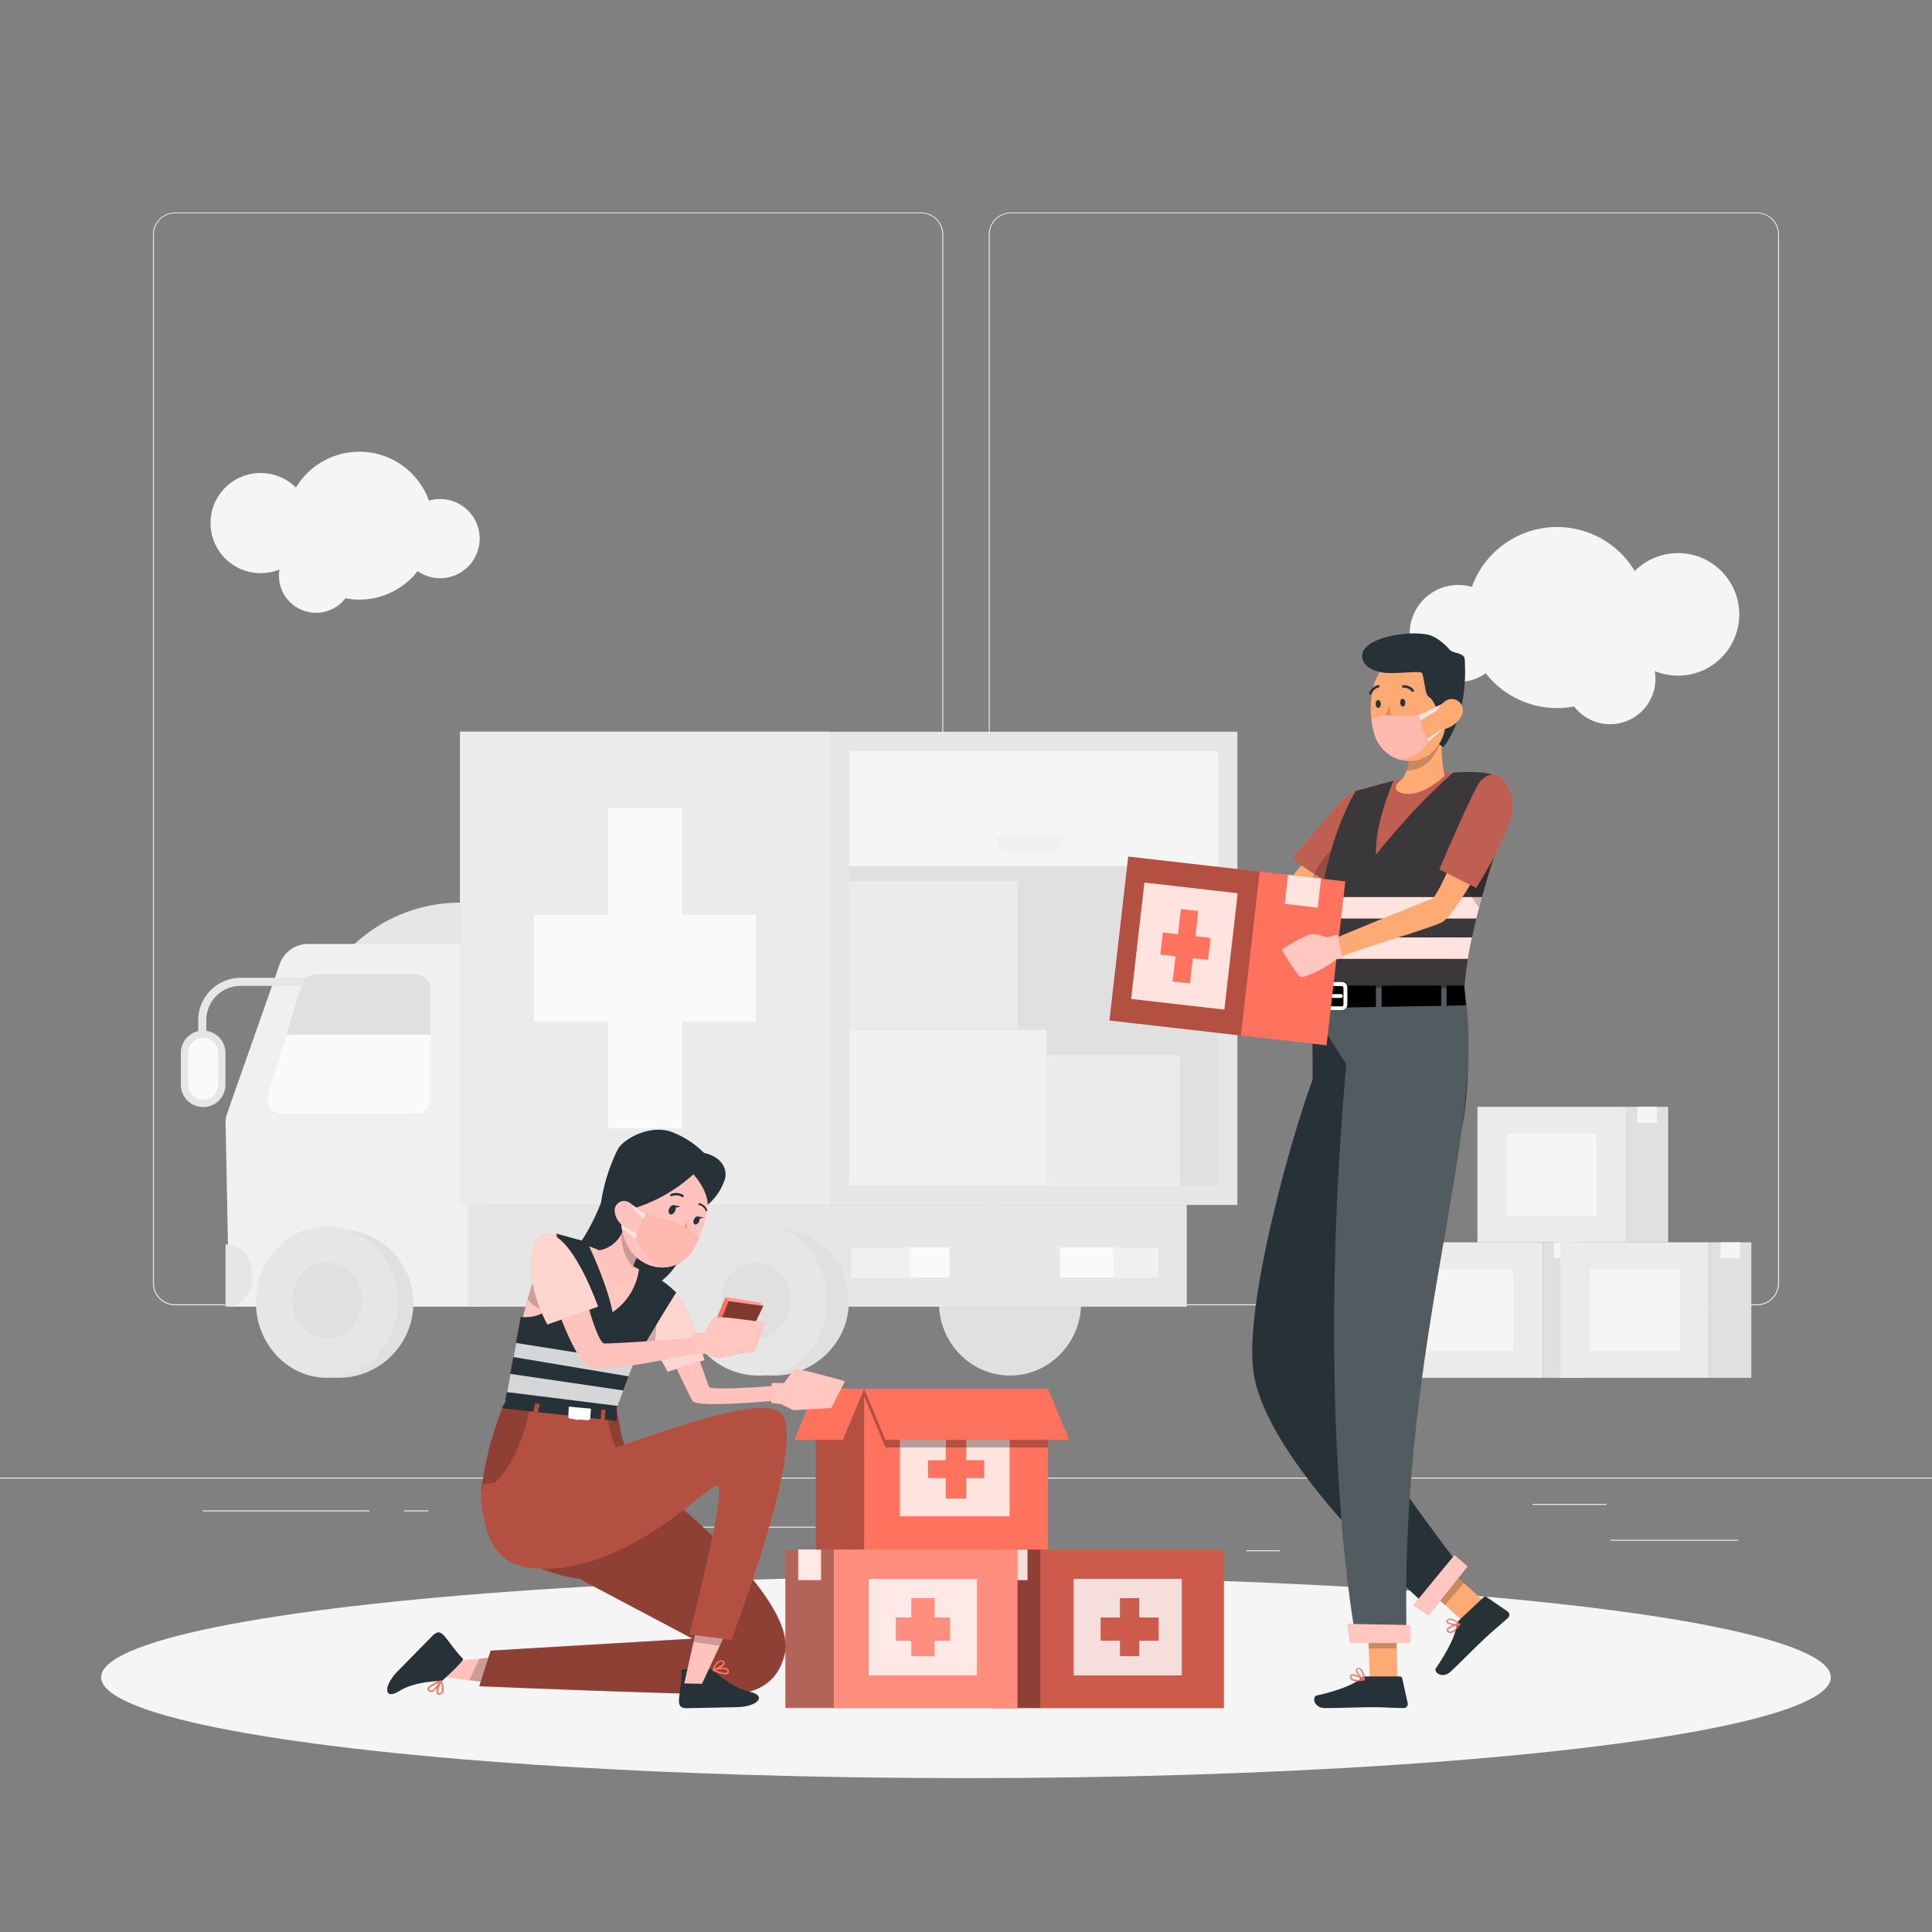 <svg xmlns="http://www.w3.org/2000/svg" viewBox="0 0 500 500"><rect x="0" y="0" width="500" height="500" fill="#808080" stroke="none"/><g id="freepik--background-complete--inject-13" style="mix-blend-mode:multiply"><rect x="416.78" y="398.49" width="33.12" height="0.25" style="fill:#ebebeb"></rect><rect x="322.53" y="401.21" width="8.69" height="0.25" style="fill:#ebebeb"></rect><rect x="396.59" y="389.21" width="19.19" height="0.25" style="fill:#ebebeb"></rect><rect x="52.46" y="390.89" width="43.19" height="0.25" style="fill:#ebebeb"></rect><rect x="104.56" y="390.89" width="6.33" height="0.25" style="fill:#ebebeb"></rect><rect x="131.47" y="395.11" width="93.68" height="0.25" style="fill:#ebebeb"></rect><path d="M238.4,337.8H45.3a5.71,5.71,0,0,1-5.71-5.71V60.66A5.71,5.71,0,0,1,45.3,55H238.4a5.71,5.71,0,0,1,5.71,5.71V332.09A5.71,5.71,0,0,1,238.4,337.8ZM45.3,55.2a5.47,5.47,0,0,0-5.46,5.46V332.09a5.47,5.47,0,0,0,5.46,5.46H238.4a5.47,5.47,0,0,0,5.46-5.46V60.66a5.47,5.47,0,0,0-5.46-5.46Z" style="fill:#ebebeb"></path><path d="M454.7,337.8H261.6a5.71,5.71,0,0,1-5.71-5.71V60.66A5.71,5.71,0,0,1,261.6,55H454.7a5.71,5.71,0,0,1,5.71,5.71V332.09A5.71,5.71,0,0,1,454.7,337.8ZM261.6,55.2a5.47,5.47,0,0,0-5.46,5.46V332.09a5.47,5.47,0,0,0,5.46,5.46H454.7a5.47,5.47,0,0,0,5.46-5.46V60.66a5.47,5.47,0,0,0-5.46-5.46Z" style="fill:#ebebeb"></path><rect y="382.4" width="500" height="0.25" style="fill:#ebebeb"></rect><path d="M78.88,277h40.19v-43.4h0a40.19,40.19,0,0,0-40.19,40.19Z" style="fill:#e6e6e6"></path><path d="M125.58,338.18H59.31l-.93-47.57a6.7,6.7,0,0,1,.39-2.43l13.67-38.84a7.83,7.83,0,0,1,7.47-5.05h45.67Z" style="fill:#f0f0f0"></path><path d="M58.37,338.18h0a6.78,6.78,0,0,0,6.78-6.78v-2.57a6.77,6.77,0,0,0-6.78-6.78h0Z" style="fill:#e6e6e6"></path><path d="M53.4,271.37H51.3V264a11,11,0,0,1,11-10.95H80.1v2.1H62.25A8.86,8.86,0,0,0,53.4,264Z" style="fill:#e6e6e6"></path><path d="M52.58,286.51h0a5.77,5.77,0,0,0,5.77-5.77v-8.25a5.77,5.77,0,0,0-5.77-5.77h0a5.77,5.77,0,0,0-5.77,5.77v8.25A5.77,5.77,0,0,0,52.58,286.51Z" style="fill:#e6e6e6"></path><path d="M48.69,280.74v-8.25a3.89,3.89,0,0,1,3.89-3.89h0a3.89,3.89,0,0,1,3.89,3.89v8.25a3.89,3.89,0,0,1-3.89,3.89h0A3.89,3.89,0,0,1,48.69,280.74Z" style="fill:#fafafa"></path><path d="M73,288.31h34.52a3.88,3.88,0,0,0,3.88-3.87V256.05a3.88,3.88,0,0,0-3.88-3.88H81.74a3.87,3.87,0,0,0-3.7,2.74l-8.7,28.39A3.87,3.87,0,0,0,73,288.31Z" style="fill:#e0e0e0"></path><path d="M74.1,267.77,69.34,283.3a3.87,3.87,0,0,0,3.7,5h34.52a3.88,3.88,0,0,0,3.88-3.87V267.77Z" style="fill:#fafafa"></path><path d="M68.58,337.34a19.22,19.22,0,0,0,19.24,19.24A19.42,19.42,0,0,0,107,337.37a19.21,19.21,0,0,0-19.23-19.23A19.42,19.42,0,0,0,68.58,337.34Z" style="fill:#e0e0e0"></path><ellipse cx="261.4" cy="337.06" rx="18.41" ry="18.93" style="fill:#e0e0e0"></ellipse><rect x="119.07" y="189.36" width="201.15" height="122.46" transform="translate(439.3 501.19) rotate(180)" style="fill:#e6e6e6"></rect><path d="M314.8,306.83a.42.42,0,0,0,.42-.42V194.78a.42.42,0,0,0-.42-.42H219.75V306.83Z" style="fill:#e0e0e0"></path><path d="M314.8,224.18c.24,0,.42-.05.42-.11V194.44c0-.07-.18-.12-.42-.12H219.75v29.86Z" style="fill:#f5f5f5"></path><polygon points="119.07 189.36 214.75 189.36 214.75 311.83 119.07 311.83 119.07 311.83 119.07 189.36" style="fill:#ebebeb"></polygon><rect x="264.85" y="273.09" width="40.49" height="33.74" transform="translate(570.19 579.91) rotate(180)" style="fill:#ebebeb"></rect><rect x="219.75" y="266.49" width="51.09" height="40.34" transform="translate(490.6 573.32) rotate(180)" style="fill:#f0f0f0"></rect><rect x="219.75" y="228.09" width="43.59" height="38.39" transform="translate(483.1 494.58) rotate(180)" style="fill:#ebebeb"></rect><rect x="121.17" y="311.83" width="185.97" height="26.35" transform="translate(428.31 650) rotate(180)" style="fill:#e6e6e6"></rect><rect x="217.45" y="315.38" width="87.88" height="19.64" transform="translate(522.79 650.4) rotate(180)" style="fill:#e6e6e6"></rect><rect x="220.35" y="322.83" width="25.39" height="7.8" transform="translate(466.1 653.45) rotate(180)" style="fill:#fafafa"></rect><rect x="220.35" y="322.83" width="15.32" height="7.8" transform="translate(456.02 653.45) rotate(180)" style="fill:#f0f0f0"></rect><rect x="274.28" y="322.83" width="25.39" height="7.8" transform="translate(573.95 653.45) rotate(180)" style="fill:#fafafa"></rect><rect x="288.17" y="322.83" width="11.5" height="7.8" transform="translate(587.84 653.45) rotate(180)" style="fill:#f0f0f0"></rect><path d="M182.83,337.06c0,10.45,2.58,18.93,17.66,18.93,10.16,0,19.16-8.48,19.16-18.93a18.42,18.42,0,1,0-36.82,0Z" style="fill:#e0e0e0"></path><path d="M177.15,336.54A19.18,19.18,0,0,0,196.09,356c10.17,0,17.88-8.38,17.88-19.45s-8.25-20-18.41-20S177.15,325.47,177.15,336.54Z" style="fill:#e6e6e6"></path><path d="M66.23,337c0,10.81,8.24,19.58,18.4,19.58S103,347.81,103,337s-8.24-19.59-18.41-19.59S66.23,326.18,66.23,337Z" style="fill:#e6e6e6"></path><path d="M75.58,336.54c0,5.44,4,9.86,9,9.86s9.05-4.42,9.05-9.86-4.05-9.85-9.05-9.85S75.58,331.1,75.58,336.54Z" style="fill:#e0e0e0"></path><path d="M186.51,336.54c0,5.44,4.05,9.86,9.05,9.86s9.05-4.42,9.05-9.86-4.05-9.85-9.05-9.85S186.51,331.1,186.51,336.54Z" style="fill:#e0e0e0"></path><path d="M274.92,216.43h-17.1a4.4,4.4,0,0,0,4.4,4.4h8.3a4.4,4.4,0,0,0,4.4-4.4Z" style="fill:#f0f0f0"></path><polygon points="157.34 236.78 157.34 209.16 176.49 209.16 176.49 236.78 195.64 236.78 195.64 264.41 176.49 264.41 176.49 292.03 157.34 292.03 157.34 264.41 138.19 264.41 138.19 236.78 157.34 236.78" style="fill:#fafafa"></polygon><g id="freepik--boxes-right--inject-13"><rect x="360.83" y="321.51" width="38.43" height="35.07" transform="translate(760.09 678.09) rotate(180)" style="fill:#ebebeb"></rect><rect x="368.42" y="328.44" width="23.25" height="21.22" transform="translate(760.09 678.09) rotate(180)" style="fill:#f5f5f5"></rect><rect x="399.26" y="321.51" width="10.93" height="35.07" transform="translate(809.45 678.09) rotate(180)" style="fill:#e0e0e0"></rect><rect x="402.19" y="321.51" width="5.07" height="4.13" transform="translate(809.45 647.15) rotate(180)" style="fill:#f5f5f5"></rect><rect x="403.89" y="321.51" width="38.43" height="35.07" transform="translate(846.21 678.09) rotate(180)" style="fill:#ebebeb"></rect><rect x="411.48" y="328.44" width="23.25" height="21.22" transform="translate(846.21 678.09) rotate(180)" style="fill:#f5f5f5"></rect><rect x="442.32" y="321.51" width="10.93" height="35.07" transform="translate(895.57 678.09) rotate(180)" style="fill:#e0e0e0"></rect><rect x="445.25" y="321.51" width="5.07" height="4.13" transform="translate(895.57 647.15) rotate(180)" style="fill:#f5f5f5"></rect><rect x="382.36" y="286.44" width="38.43" height="35.07" transform="translate(803.15 607.95) rotate(180)" style="fill:#ebebeb"></rect><rect x="389.95" y="293.36" width="23.25" height="21.22" transform="translate(803.15 607.95) rotate(180)" style="fill:#f5f5f5"></rect><rect x="420.79" y="286.44" width="10.93" height="35.07" transform="translate(852.51 607.95) rotate(180)" style="fill:#e0e0e0"></rect><rect x="423.72" y="286.44" width="5.07" height="4.13" transform="translate(852.51 577.01) rotate(180)" style="fill:#f5f5f5"></rect></g><circle cx="92.99" cy="136.04" r="19.14" style="fill:#f5f5f5"></circle><circle cx="113.9" cy="139.39" r="10.25" transform="translate(-58.47 191.28) rotate(-67.5)" style="fill:#f5f5f5"></circle><circle cx="81.79" cy="148.99" r="9.6" transform="translate(-87.16 167.54) rotate(-67.5)" style="fill:#f5f5f5"></circle><circle cx="67.44" cy="135.36" r="12.96" transform="translate(-75.96 87.34) rotate(-45)" style="fill:#f5f5f5"></circle><circle cx="402.98" cy="159.83" r="23.43" transform="translate(154.84 515.31) rotate(-76.72)" style="fill:#f5f5f5"></circle><circle cx="377.38" cy="163.94" r="12.55" style="fill:#f5f5f5"></circle><circle cx="416.7" cy="175.69" r="11.75" transform="translate(149.97 540.88) rotate(-76.72)" style="fill:#f5f5f5"></circle><circle cx="434.26" cy="159" r="15.86" style="fill:#f5f5f5"></circle></g><g id="freepik--Shadow--inject-13" style="mix-blend-mode:multiply"><ellipse cx="250" cy="434.08" rx="223.82" ry="26.1" style="fill:#f5f5f5"></ellipse></g><g id="freepik--Boxes--inject-13"><rect x="256.69" y="401.02" width="60.06" height="41.05" style="fill:#FF725E"></rect><rect x="256.69" y="401.02" width="60.06" height="41.05" style="opacity:0.2;isolation:isolate"></rect><rect x="259.99" y="401.02" width="5.94" height="7.92" style="fill:#fff;opacity:0.8"></rect><polygon points="265.93 401.02 265.93 408.94 259.99 408.94 259.99 401.02 256.69 401.02 256.69 441.96 269.23 441.96 269.23 401.02 265.93 401.02" style="opacity:0.3"></polygon><path d="M277.84,408.6v25h28v-25Zm22,16h-5v4h-5v-4h-5v-6h5v-5h5v5h5Z" style="fill:#fff;opacity:0.8"></path><rect x="203.26" y="401.02" width="60.06" height="41.05" style="fill:#FF725E"></rect><rect x="203.26" y="401.02" width="60.06" height="41.05" style="fill:#fff;opacity:0.2"></rect><rect x="206.56" y="401.02" width="5.94" height="7.92" style="fill:#fff;opacity:0.8"></rect><polygon points="212.5 401.02 212.5 408.94 206.56 408.94 206.56 401.02 203.26 401.02 203.26 441.96 215.8 441.96 215.8 401.02 212.5 401.02" style="opacity:0.3"></polygon><path d="M224.84,408.6v25h28v-25Zm21,16h-4v4h-6v-4h-4v-6h4v-5h6v5h4Z" style="fill:#fff;opacity:0.8"></path><rect x="211.1" y="359.42" width="60.09" height="41.6" style="fill:#FF725E"></rect><rect x="214.4" y="359.42" width="5.94" height="7.92" style="fill:#fff;opacity:0.8"></rect><path d="M232.89,368v24.43h28.4V368Zm21.79,14.53h-4.62v5.28h-5.28v-5.28h-4.63v-4.62h4.63v-5.29h5.28v5.29h4.62Z" style="fill:#fff;opacity:0.8"></path><polygon points="271.19 359.42 223.64 359.42 223.64 361.4 229.15 374.6 271.19 374.6 271.19 359.42" style="opacity:0.3"></polygon><polygon points="223.64 359.42 220.34 359.42 220.34 367.34 214.4 367.34 214.4 359.42 211.1 359.42 211.1 401.02 223.64 401.02 223.64 359.42" style="opacity:0.3"></polygon><polygon points="211.1 359.42 223.64 359.42 218.14 372.62 205.58 372.62 211.1 359.42" style="fill:#FF725E"></polygon><polygon points="271.19 359.42 223.64 359.42 229.15 372.62 276.71 372.62 271.19 359.42" style="fill:#FF725E"></polygon></g><g id="freepik--character-2--inject-13"><path d="M352,218.89s-2.48,2.54-5.77,5.73l-.53.51c-.87.84-1.79,1.72-2.73,2.6-1.3,1.23-2.63,2.45-3.92,3.6-3.37,3-6.43,5.39-7.8,5.67-3.82.79-26,.77-28.07,1.58s-.39-5.1-.39-5.1,25.09-2.92,27.37-2.95c.92,0,3.69-3,6.67-6.57,4.42-5.31,9.32-11.89,9.32-11.89l3.21,3.74Z" style="fill:#ffaa75"></path><path d="M352,204.23a13.64,13.64,0,0,0-4.61,2.82c-1.78,1.84-13,15.06-13,15.06s6.55,5.28,10.34,6.29C344.7,228.4,352.17,210.17,352,204.23Z" style="fill:#FF725E"></path><path d="M352,204.22c.09,2.47-1.14,7.06-2.63,11.59-1.05,3.24-2.23,6.45-3.13,8.81s-1.49,3.78-1.49,3.78l-.09,0a10.17,10.17,0,0,1-1.68-.64,28.66,28.66,0,0,1-2.83-1.55c-1.19-.74-2.35-1.54-3.31-2.22-1.44-1.05-2.43-1.85-2.43-1.85s11.2-13.22,13-15.06A13.76,13.76,0,0,1,352,204.22Z" style="fill:#263238;opacity:0.3"></path><path d="M347.84,217.11s-.91,3.85-2.18,8c-.33,1.08-.68,2.18-1.05,3.24a10.17,10.17,0,0,1-1.68-.64c-1.3,1.23-2.63,2.45-3.92,3.6a11.26,11.26,0,0,1,1.09-5.15A24.37,24.37,0,0,1,347.84,217.11Z" style="opacity:0.2;isolation:isolate"></path><polygon points="384.66 414.93 379.76 420.59 367.77 409.83 372.66 404.16 384.66 414.93" style="fill:#ffaa75"></polygon><polygon points="372.66 404.16 367.77 409.83 373.96 415.38 378.86 409.71 372.66 404.16" style="opacity:0.2;isolation:isolate"></polygon><path d="M339.71,279.36l-.12-23.61,39.27,4s2.88,17.34-1,34.52l-10.22-1.65c-6.26,17.4-21.4,61.39-17.89,70.57,4.41,11.5,27.62,41.59,27.62,41.59l-9.56,9.55s-41-36.35-43.52-60.05C322.34,336.48,334.06,294.66,339.71,279.36Z" style="fill:#263238"></path><path d="M377.55,419.38l6.4-6a.63.63,0,0,1,.79-.05l5.42,3.71a1.07,1.07,0,0,1,.27,1.49,1.29,1.29,0,0,1-.16.17c-2.1,1.91-3.73,3.19-6.33,5.62-1.6,1.5-6.27,6.19-8.48,8.26s-4.55.16-3.83-.89c3.23-4.68,5.14-8.77,5.35-11.15A1.75,1.75,0,0,1,377.55,419.38Z" style="fill:#263238"></path><path d="M376.67,421.94a2.18,2.18,0,0,1-1.26.68,1,1,0,0,1-.89-.43.53.53,0,0,1-.11-.55c.3-.84,3-1.39,3.28-1.45a.16.16,0,0,1,.18.07.17.17,0,0,1,0,.19A8.17,8.17,0,0,1,376.67,421.94Zm-1.8-.36a.38.38,0,0,0-.13.18s0,.12.06.23a.69.69,0,0,0,.58.29,3.55,3.55,0,0,0,2-1.66A6.89,6.89,0,0,0,374.87,421.58Z" style="fill:#FF725E"></path><path d="M377.84,420.49l-.06.06c-.81.21-2.95,0-3.36-.62a.54.54,0,0,1,.09-.7.92.92,0,0,1,.68-.34c1.07-.07,2.62,1.32,2.69,1.39a.18.18,0,0,1,.05.17A.13.13,0,0,1,377.84,420.49Zm-3-1.15-.07.06c-.16.15-.08.26-.06.3.26.4,1.75.65,2.67.55a4,4,0,0,0-2.16-1.06A.56.56,0,0,0,374.79,419.34Z" style="fill:#FF725E"></path><polygon points="369.73 418.08 379.81 405.38 376.42 402.47 365.73 415.47 369.73 418.08" style="fill:#FF725E"></polygon><polygon points="369.73 418.08 379.81 405.38 376.42 402.47 365.73 415.47 369.73 418.08" style="fill:#fff;opacity:0.6;isolation:isolate"></polygon><polygon points="361.72 434.69 354.51 434.69 353.91 417.98 361.13 417.98 361.72 434.69" style="fill:#ffaa75"></polygon><path d="M353.51,433.86h8.76a.64.64,0,0,1,.62.49l1.42,6.43a1.07,1.07,0,0,1-.82,1.26,1,1,0,0,1-.24,0c-2.83,0-4.9-.22-8.46-.22-2.19,0-8.81.23-11.84.23s-3.42-3-2.18-3.26c5.56-1.22,9.75-2.9,11.53-4.49A1.7,1.7,0,0,1,353.51,433.86Z" style="fill:#263238"></path><path d="M351.12,435.12a2.16,2.16,0,0,1-1.38-.36,1,1,0,0,1-.36-.92.52.52,0,0,1,.29-.48c.8-.41,3.13,1,3.39,1.19a.15.15,0,0,1,.08.16.18.18,0,0,1-.13.15A8,8,0,0,1,351.12,435.12Zm-1.07-1.49a.41.41,0,0,0-.22,0c-.05,0-.1.07-.11.21a.67.67,0,0,0,.23.61,3.51,3.51,0,0,0,2.57.13A7.16,7.16,0,0,0,350.05,433.63Z" style="fill:#FF725E"></path><path d="M353,434.87h-.09c-.74-.41-2.18-2-2-2.76a.54.54,0,0,1,.55-.44.87.87,0,0,1,.72.22c.84.67,1,2.75,1,2.85a.21.21,0,0,1-.08.16A.14.14,0,0,1,353,434.87Zm-1.45-2.93h-.09c-.22,0-.23.13-.24.17-.1.47.82,1.68,1.57,2.23a4,4,0,0,0-.86-2.25A.54.54,0,0,0,351.52,431.94Z" style="fill:#FF725E"></path><polygon points="361.13 417.99 353.91 417.99 354.22 426.61 361.45 426.61 361.13 417.99" style="opacity:0.2;isolation:isolate"></polygon><path d="M378.74,254.66c7,36.79-16.68,90-14.71,168.9H350.84s-10.73-54.93-2.42-148.24c0,0-11.53-16-8.53-20.66C345.2,246.44,378.74,254.66,378.74,254.66Z" style="fill:#263238"></path><path d="M378.74,254.66c7,36.79-16.68,90-14.71,168.9H350.84s-10.73-54.93-2.42-148.24c0,0-11.53-16-8.53-20.66C345.2,246.44,378.74,254.66,378.74,254.66Z" style="fill:#fff;opacity:0.2"></path><polygon points="349.32 425.22 364.89 425.22 364.89 420.57 348.74 420.27 349.32 425.22" style="fill:#FF725E"></polygon><polygon points="349.32 425.22 364.89 425.22 364.89 420.57 348.74 420.27 349.32 425.22" style="fill:#fff;opacity:0.6;isolation:isolate"></polygon><path d="M360.7,202s4.15-1.21,15.38-2.09l-18,23.76-5.68-2.57,3.26-14.07Z" style="fill:#FF725E"></path><path d="M360.7,202s4.15-1.21,15.38-2.09l-18,23.76-5.68-2.57,3.26-14.07Z" style="fill:#263238;opacity:0.3"></path><path d="M389.44,213.53s-3.08,8.41-5.91,18.65c-.26.92-.51,1.86-.76,2.8s-.47,1.8-.69,2.71-.41,1.64-.6,2.46-.38,1.64-.55,2.46c-.14.66-.28,1.33-.41,2-.24,1.18-.46,2.36-.64,3.52-.08.43-.15.85-.21,1.28-.34,2.2-.59,4.34-.71,6.35H339.59s0-2.44.23-6.35c0-.35,0-.72.07-1.09,0-.06,0-.12,0-.19,0-.57.07-1.17.12-1.8s.1-1.13.15-1.72.12-1.3.18-2,.17-1.61.27-2.46h0c0-.21,0-.43.07-.65.07-.59.15-1.2.23-1.81.11-.88.24-1.78.37-2.71s.29-1.86.45-2.8c1.59-9.29,4.36-19.24,9.08-27.47L360.7,202s-5,11.18-4.55,19.11c0,0,9.6-12.26,19.86-21.13h0l.05-.05s9.38-.75,11,1.07S389.44,213.53,389.44,213.53Z" style="fill:#FF725E"></path><path d="M389.44,213.53s-3.08,8.41-5.91,18.65c-.25.88-.49,1.78-.73,2.68l0,.12c-.24.9-.47,1.8-.69,2.71s-.41,1.64-.6,2.46-.38,1.64-.55,2.46c-.14.66-.28,1.33-.41,2-.24,1.18-.46,2.36-.64,3.52-.08.43-.15.85-.21,1.28-.34,2.2-.59,4.34-.71,6.35H339.59s0-2.44.23-6.35c0-.35,0-.72.07-1.09,0-.06,0-.12,0-.19,0-.57.07-1.17.12-1.8s.1-1.13.15-1.72.12-1.3.18-2,.17-1.61.27-2.46h0c0-.21,0-.43.07-.65.07-.59.15-1.2.23-1.81.11-.88.24-1.78.37-2.71s.29-1.86.45-2.8c1.59-9.29,4.36-19.24,9.08-27.47L360.7,202s-5,11.18-4.55,19.11c0,0,9.6-12.26,19.86-21.13h0l.05-.05s9.38-.75,11,1.07c1.3,1.4,2,8.3,2.22,11.22C389.41,213,389.44,213.53,389.44,213.53Z" style="fill:#263238;opacity:0.9"></path><path d="M383.53,232.18c-.26.92-.51,1.86-.76,2.8s-.47,1.8-.69,2.71H340.93c.11-.88.24-1.78.37-2.71s.29-1.86.45-2.8Z" style="fill:#FF725E"></path><path d="M383.53,232.18c-.26.92-.51,1.86-.76,2.8s-.47,1.8-.69,2.71H340.93c.11-.88.24-1.78.37-2.71s.29-1.86.45-2.8Z" style="fill:#fff;opacity:0.8"></path><path d="M380.93,242.61c-.14.66-.28,1.33-.41,2-.24,1.18-.46,2.36-.64,3.52h-40c0-.57.07-1.17.12-1.8s.1-1.13.15-1.72.12-1.3.18-2Z" style="fill:#FF725E"></path><path d="M380.93,242.61c-.14.66-.28,1.33-.41,2-.24,1.18-.46,2.36-.64,3.52h-40c0-.57.07-1.17.12-1.8s.1-1.13.15-1.72.12-1.3.18-2Z" style="fill:#fff;opacity:0.8"></path><polygon points="374.38 260.27 379.39 260.19 378.96 255.07 374.38 255.07 374.38 260.27"></polygon><polygon points="373 255.07 357.57 255.07 357.57 260.57 373 260.3 373 255.07"></polygon><polygon points="356.09 255.07 339.6 255.07 339.6 260.89 356.09 260.6 356.09 255.07"></polygon><path d="M347.25,261.39h-4.36a1.45,1.45,0,0,1-1.44-1.44v-4.36a1.44,1.44,0,0,1,1.44-1.43h4.36a1.44,1.44,0,0,1,1.44,1.43V260A1.45,1.45,0,0,1,347.25,261.39Zm-4.36-6.23a.44.44,0,0,0-.44.43V260a.44.44,0,0,0,.44.44h4.36a.44.44,0,0,0,.44-.44v-4.36a.44.44,0,0,0-.44-.43Z" style="fill:#fff"></path><path d="M347,258.27h-1.92a.5.5,0,0,1-.5-.5.5.5,0,0,1,.5-.5H347a.51.51,0,0,1,.5.5A.5.5,0,0,1,347,258.27Z" style="fill:#fff"></path><path d="M373.15,189.51a45.3,45.3,0,0,0,.68,11.28s-5.7,5.6-10.62,4.54c-4.32-.93-.26-3.78-.26-3.78a9.84,9.84,0,0,0,1.6-5.71C364.45,192.42,373.15,189.51,373.15,189.51Z" style="fill:#ffaa75"></path><path d="M364.55,195.84a9.64,9.64,0,0,1-.57,3.6,8.09,8.09,0,0,0,6.84-3.57,13.26,13.26,0,0,0,2.23-4.68c0-1,.1-1.68.1-1.68S364.45,192.42,364.55,195.84Z" style="opacity:0.2;isolation:isolate"></path><path d="M379,170.27s1.65,13.55-5.42,23.1a11.59,11.59,0,0,1-5.66-10.1C367.9,176.13,379,170.27,379,170.27Z" style="fill:#263238"></path><path d="M374.38,179.19c0,6.93.31,11-3,14.72-4.93,5.63-13.64,2.94-15.67-3.84-1.84-6.15-1.48-16.41,5.12-19.55a9.44,9.44,0,0,1,12.6,4.42A9.32,9.32,0,0,1,374.38,179.19Z" style="fill:#ffaa75"></path><polygon points="373.61 188.57 369.34 192.2 368.38 191.97 369.17 191.32 373.19 188.57 373.61 187.71 373.61 188.57" style="fill:#FF725E"></polygon><polygon points="373.61 188.57 369.34 192.2 368.38 191.97 369.17 191.32 373.19 188.57 373.61 187.71 373.61 188.57" style="fill:#fff;opacity:0.8"></polygon><path d="M363.7,181.8c0,.57-.24,1-.61,1.06s-.69-.42-.72-1,.24-1,.61-1S363.67,181.25,363.7,181.8Z" style="fill:#2e353a"></path><path d="M357.35,182.17c0,.56-.24,1-.61,1.05s-.69-.42-.72-1,.24-1,.61-1.06S357.32,181.6,357.35,182.17Z" style="fill:#2e353a"></path><path d="M359.72,182.25a20.3,20.3,0,0,1-2.42,4.95,3.28,3.28,0,0,0,2.72.36Z" style="fill:#ed893e"></path><path d="M365.73,179a.29.29,0,0,0,.16,0,.35.35,0,0,0,0-.47,3.34,3.34,0,0,0-2.77-1.21.33.33,0,0,0-.28.37.32.32,0,0,0,.37.29h0a2.63,2.63,0,0,1,2.17,1A.32.32,0,0,0,365.73,179Z" style="fill:#2e353a"></path><path d="M354.73,179.75a.36.36,0,0,0,.25-.2,2.64,2.64,0,0,1,1.75-1.6.33.33,0,1,0-.12-.64,3.3,3.3,0,0,0-2.27,2,.32.32,0,0,0,.17.42h0A.31.31,0,0,0,354.73,179.75Z" style="fill:#2e353a"></path><path d="M362.87,190.3a4.93,4.93,0,0,1-.73.27.16.16,0,0,1-.2-.09h0a.16.16,0,0,1,.11-.19,4.2,4.2,0,0,0,2.81-2.54.16.16,0,0,1,.19-.11.15.15,0,0,1,.11.19A4.36,4.36,0,0,1,362.87,190.3Z" style="fill:#263238"></path><path d="M352.51,169.8c0,2.37,2.56,3.88,5.59,4.29s9.11-.53,9.8,0,.8,5.77,1.85,6.23,2.27,3.46,2.65,4.47,3.56-.87,4.59-3.6,2.37-9.56,2-10.92-3-1.2-3.69-2-3-3.31-5.66-4C364.39,163.08,352.51,165,352.51,169.8Z" style="fill:#263238"></path><polyline points="367.19 185.06 373.1 182.25 372.01 183.81 367.19 186.73" style="fill:#FF725E"></polyline><polyline points="367.19 185.06 373.1 182.25 372.01 183.81 367.19 186.73" style="fill:#fff;opacity:0.8"></polyline><path d="M358.55,185.06a11.54,11.54,0,0,0-3.61,1.09,24.25,24.25,0,0,0,.79,3.92,9.68,9.68,0,0,0,6.57,6.52c4.41,0,7.33-4.39,7.33-4.39a40.79,40.79,0,0,1-2.44-7.14C364.74,185.5,359.88,185.06,358.55,185.06Z" style="fill:#FF725E"></path><path d="M358.55,185.06a11.54,11.54,0,0,0-3.61,1.09,24.25,24.25,0,0,0,.79,3.92,9.68,9.68,0,0,0,6.57,6.52c4.41,0,7.33-4.39,7.33-4.39a40.79,40.79,0,0,1-2.44-7.14C364.74,185.5,359.88,185.06,358.55,185.06Z" style="fill:#fff;opacity:0.5"></path><path d="M378.12,185.44a6.59,6.59,0,0,1-3.92,3.13c-2.23.62-3.34-1.37-2.73-3.47.56-1.88,2.38-4.48,4.61-4.18A2.94,2.94,0,0,1,378.12,185.44Z" style="fill:#ffaa75"></path><rect x="289.34" y="224.77" width="56.56" height="42.7" transform="translate(30.07 -34.54) rotate(6.53)" style="fill:#FF725E"></rect><path d="M292,221.69l-4.86,42.42,34,3.89,4.86-42.42Zm24.89,39.59-24.12-2.76,3.45-30.11,24.12,2.76Z" style="opacity:0.3"></path><path d="M296.17,228.41l-3.45,30.11,24.12,2.76,3.45-30.11Zm16.46,20L308.7,248l-.74,6.51-4.49-.51.75-6.51-3.93-.45.65-5.7,3.93.45.74-6.51,4.49.51-.75,6.51,3.93.45Z" style="fill:#fff;opacity:0.8"></path><rect x="332.86" y="226.89" width="8.6" height="7.57" transform="translate(28.44 -36.87) rotate(6.53)" style="fill:#fff;opacity:0.8"></rect><path d="M389.44,213.53s-3.08,8.41-5.91,18.65c-.25.88-.49,1.78-.73,2.68-3.31-3.44-5.36-12-5.36-12s7.78-9.08,11.9-10.59C389.41,213,389.44,213.53,389.44,213.53Z" style="opacity:0.2;isolation:isolate"></path><path d="M380.76,210.58s-8.13,21.48-10.32,22.13-25.52,10.34-25.52,10.34,0,6.12,1.77,4.79,23.1-7.4,26.56-9.2,15-23.1,15-23.1Z" style="fill:#ffaa75"></path><path d="M372.52,225l9.49,4.79s9.47-14.68,9.49-21.51c0-4-3.64-10.8-8.19-6.33C381.58,203.61,372.52,225,372.52,225Z" style="fill:#FF725E"></path><path d="M372.52,225l9.49,4.79s9.47-14.68,9.49-21.51c0-4-3.64-10.8-8.19-6.33C381.58,203.61,372.52,225,372.52,225Z" style="fill:#263238;opacity:0.3"></path><path d="M347.48,248l-1.32-6.16-2.63.75a26.26,26.26,0,0,0-3.46-.89c-2.54,0-8.36,4.11-8.36,4.11s3.88,6.42,4.81,7,8.34-3.31,9.19-4.51Z" style="fill:#FF725E"></path><path d="M347.48,248l-1.32-6.16-2.63.75a26.26,26.26,0,0,0-3.46-.89c-2.54,0-8.36,4.11-8.36,4.11s3.88,6.42,4.81,7,8.34-3.31,9.19-4.51Z" style="fill:#fff;opacity:0.6"></path></g><g id="freepik--character-1--inject-13"><polygon points="141.71 427.59 137.75 436.88 128.48 435.73 121.44 434.85 112.75 433.77 117.14 429.89 124.08 429.24 130.75 428.62 141.71 427.59" style="fill:#ffc2bc;isolation:isolate"></polygon><polygon points="130.75 428.62 128.48 435.73 121.44 434.85 124.08 429.24 130.75 428.62" style="opacity:0.2;isolation:isolate"></polygon><path d="M119.82,429.3c.45.46-5.41,5.71-5.41,5.71s-6.9,0-11,2.59-4.25-1.27-.57-5l9.09-9.26C114.56,420.65,115.2,424.54,119.82,429.3Z" style="fill:#263238"></path><path d="M114,434.86l.08,0h.06l.06,0h0a.15.15,0,0,1,.05.06c0,.09.88,1.84.46,2.9a1.24,1.24,0,0,1-.74.71.72.72,0,0,1-.83-.09c-.28-.31-.18-1,0-1.7a3.26,3.26,0,0,1-1.37,1.13.82.82,0,0,1-.67-.08.76.76,0,0,1-.47-.72,1.12,1.12,0,0,1,.35-.63A9.77,9.77,0,0,1,114,434.86Zm-.41.6c-1.17.49-2.48,1.21-2.52,1.69,0,0,0,.17.26.33a.42.42,0,0,0,.35,0,1.94,1.94,0,0,0,.77-.54A10.5,10.5,0,0,0,113.6,435.46Zm.73,2.25a3.46,3.46,0,0,0-.26-2.15c-.5,1.14-.85,2.37-.61,2.64.07.08.27,0,.38,0a.87.87,0,0,0,.32-.2A.73.73,0,0,0,114.33,437.71Z" style="fill:#FF725E"></path><path d="M203.07,428.1c-1.78,7.51-7.3,9.92-12.84,10.3-6.74.47-66.2-2-66.2-2l2.94-9.2,52.26-3.1-29.18-15.44s-27.26-3.35-25.49-22.89a78,78,0,0,1,5.55-21.6c.22-.54.45-1.08.67-1.61l28.1-2.17.23,1.35,1.77,10.09,3.35,8.48S206.87,412.12,203.07,428.1Z" style="fill:#FF725E"></path><path d="M203.07,428.1c-1.78,7.51-7.3,9.92-12.84,10.3-6.74.47-66.2-2-66.2-2l2.94-9.2,52.26-3.1-29.18-15.44s-27.26-3.35-25.49-22.89a78,78,0,0,1,5.55-21.6c.22-.54.45-1.08.67-1.61l28.1-2.17.23,1.35,1.77,10.09,3.35,8.48S206.87,412.12,203.07,428.1Z" style="opacity:0.3;isolation:isolate"></path><path d="M165.53,381.26l-35.92,18.35c7.47,7.4,20.44,9,20.44,9l29.18,15.44L127,427.15l-2.94,9.2s59.46,2.52,66.2,2c5.54-.38,11.06-2.79,12.84-10.3C206.47,413.79,172.65,386.76,165.53,381.26Z" style="opacity:0.2;isolation:isolate"></path><path d="M170.89,345.14s7,15.18,8.34,17.42,29.33-.83,29.33-.83V358s-24.6,2.28-25.1.89-5.71-16.1-5.71-16.1Z" style="fill:#ffc2bc"></path><path d="M199.71,357.93l-.11,5.13,2.62.36,3.1,1.54,9.82-.58,3.53-6.91s-11.8-3.4-12.73-3.06-3,3.52-3,3.52Z" style="fill:#FF725E"></path><path d="M199.71,357.93l-.11,5.13,2.62.36,3.1,1.54,9.82-.58,3.53-6.91s-11.8-3.4-12.73-3.06-3,3.52-3,3.52Z" style="fill:#fff;opacity:0.6"></path><path d="M156.46,308.75s-2.84,8.83-7.74,14.78c-5.54,6.71,8.15,15.21,19.61,9.76a16.94,16.94,0,0,0,9.41-14.76C178.25,307.55,162.2,302.17,156.46,308.75Z" style="fill:#263238"></path><path d="M173.45,333.34c-2.69-1.4-10.12,9.23-10.12,9.23s7.82,8.34,9.44,12.44l9.53-3S178.11,335.76,173.45,333.34Z" style="fill:#FF725E"></path><path d="M182.3,352l-9.53,3a28.44,28.44,0,0,0-3.81-5.88c-2.66-3.39-5.63-6.56-5.63-6.56a59.49,59.49,0,0,1,5.47-6.67c1.79-1.8,3.59-3.12,4.65-2.57C178.11,335.76,182.3,352,182.3,352Z" style="fill:#fff;opacity:0.7"></path><path d="M169,349.13c-2.66-3.39-5.63-6.56-5.63-6.56a59.49,59.49,0,0,1,5.47-6.67C169.83,338.09,170.54,343.37,169,349.13Z" style="opacity:0.2;isolation:isolate"></path><path d="M136.94,365.06s-3.18,17.6-12.38,20.66a92.88,92.88,0,0,1,5.54-21.59Z" style="opacity:0.2"></path><path d="M164.23,380.26c-7.37-3.59-7.24-17.75-7.24-17.75l2.12-.82,1.77,10.09Z" style="opacity:0.2"></path><path d="M176.41,432.29c0-.64,7.87-.3,7.87-.3s4.93,4.82,9.65,5.82,2.16,3.88-3.09,4l-13,.27C174.13,442.15,176.39,438.92,176.41,432.29Z" style="fill:#263238"></path><path d="M184.46,432.38l-.07,0h0l0-.05h0a.15.15,0,0,1,0-.07h0a.11.11,0,0,1,0-.08c0-.1.65-1.93,1.7-2.39a1.21,1.21,0,0,1,1,0c.36.17.54.38.53.65,0,.42-.57.84-1.2,1.2a3.2,3.2,0,0,1,1.76.15.88.88,0,0,1,.44.53.77.77,0,0,1-.18.84,1.15,1.15,0,0,1-.69.2A9.83,9.83,0,0,1,184.46,432.38Zm.71-.14c1.17.46,2.62.87,3,.55,0,0,.13-.11,0-.41a.44.44,0,0,0-.23-.27A2.07,2.07,0,0,0,187,432,9.25,9.25,0,0,0,185.17,432.24Zm1.05-2.12a3.37,3.37,0,0,0-1.31,1.71c1.15-.46,2.26-1.1,2.27-1.45,0-.11-.17-.21-.28-.26a1,1,0,0,0-.37-.08A.89.89,0,0,0,186.22,430.12Z" style="fill:#FF725E"></path><path d="M131.6,361.91l27.74,3.24S161.6,350.33,175,334.5a95.29,95.29,0,0,0-9.67-6,109.35,109.35,0,0,0-11.24-5.34c-5.13-1.95-11.3-3.7-11.3-3.7S134.59,335,131.6,361.91Z" style="fill:#FF725E"></path><path d="M175,334.5c-13.43,15.83-15.69,30.65-15.69,30.65l-27.74-3.24a157,157,0,0,1,5-25.63,116.83,116.83,0,0,1,4.36-12.62c1.14-2.74,1.9-4.17,1.9-4.17s6.17,1.75,11.3,3.7a106.35,106.35,0,0,1,11.24,5.34A95.29,95.29,0,0,1,175,334.5Z" style="fill:#fff;opacity:0.6;isolation:isolate"></path><path d="M148.05,365.86a1.42,1.42,0,1,0,1.63-1.17A1.43,1.43,0,0,0,148.05,365.86Z" style="fill:#fff;opacity:0.6;isolation:isolate"></path><polygon points="131.49 361.73 129.85 364.43 159.61 367.74 159.57 364.1 131.49 361.73" style="fill:#263238;isolation:isolate"></polygon><path d="M147.25,363.19l-.18,3.3a.67.67,0,0,0,.61.7l4.38.36a.67.67,0,0,0,.72-.62l.21-3.25a.67.67,0,0,0-.6-.71l-4.41-.41A.67.67,0,0,0,147.25,363.19Z" style="fill:#fff"></path><polygon points="139.94 362.41 138.98 366.16 137.91 365.99 138.7 362.2 139.94 362.41" style="fill:#FF725E"></polygon><polygon points="155.69 363.77 155.47 367.83 156.45 367.99 156.78 363.78 155.69 363.77" style="fill:#FF725E"></polygon><g style="opacity:0.3;isolation:isolate"><polygon points="139.94 362.41 138.98 366.16 137.91 365.99 138.7 362.2 139.94 362.41"></polygon><polygon points="155.69 363.77 155.47 367.83 156.45 367.99 156.78 363.78 155.69 363.77"></polygon></g><path d="M165.86,324.18a7.92,7.92,0,0,0-2,3.74,2,2,0,0,0,.48,1.81c-.57,3.15-4.8,2.78-4.8,2.78-5-5.14-4.82-8.87-4.82-8.87a8,8,0,0,0,6.12-4.31,15.92,15.92,0,0,0,1.74-4.37l5.73,6.59A24.12,24.12,0,0,0,165.86,324.18Z" style="fill:#ffc2bc;isolation:isolate"></path><path d="M168.36,321.55a24.12,24.12,0,0,0-2.5,2.63,7.92,7.92,0,0,0-2,3.74,11.79,11.79,0,0,1-3-8.59,15.92,15.92,0,0,0,1.74-4.37Z" style="opacity:0.2;isolation:isolate"></path><path d="M162.94,306.63c-2.07,7.27-3.11,10.3-.81,15.21,3.47,7.39,12.84,8.35,17,1.85,3.78-5.85,6.53-16.73.58-22a10.3,10.3,0,0,0-16.81,5Z" style="fill:#ffc2bc;isolation:isolate"></path><path d="M160.84,316.92c0,.33,0,.65.08,1l3.69,2.9h1.2l-.9-1.45Z" style="fill:#FF725E"></path><path d="M160.84,316.92c0,.33,0,.65.08,1l3.69,2.9h1.2l-.9-1.45Z" style="fill:#fff;opacity:0.8"></path><path d="M179.45,303.92s3.59,3.75,3.72,7.87a14.59,14.59,0,0,0,4.43-6.61c.75-2.69-.92-5.84-5.37-6.79C182.23,298.39,178,300.28,179.45,303.92Z" style="fill:#263238"></path><path d="M179.45,303.92a41,41,0,0,1-15.77,8.92l-8.14-1.57a46.45,46.45,0,0,1,4.35-13.84c1.32-2.52,8.26-6.66,14.13-4.41a23.82,23.82,0,0,1,8.21,5.37A3.77,3.77,0,0,1,179.45,303.92Z" style="fill:#263238"></path><polygon points="167.21 314.31 162.6 311.08 162.6 311.79 167.21 316.27 167.21 314.31" style="fill:#FF725E"></polygon><polygon points="167.21 314.31 162.6 311.08 162.6 311.79 167.21 316.27 167.21 314.31" style="fill:#fff;opacity:0.8"></polygon><path d="M177.77,316.27a16.4,16.4,0,0,0,.25,4.48,2.6,2.6,0,0,1-2.14-.58Z" style="fill:#ed893e"></path><path d="M173.54,309.55a.38.38,0,0,1-.09-.13.31.31,0,0,1,.16-.39h0a3.53,3.53,0,0,1,3.22.23.31.31,0,0,1,.07.42.3.3,0,0,1-.41.08,3,3,0,0,0-2.67-.17A.31.31,0,0,1,173.54,309.55Z" style="fill:#263238"></path><path d="M182.67,313.39a.18.18,0,0,1-.07-.1,2.38,2.38,0,0,0-1.65-1.42.24.24,0,0,1-.2-.28h0a.25.25,0,0,1,.28-.2,2.9,2.9,0,0,1,2,1.71.23.23,0,0,1-.11.32.24.24,0,0,1-.27,0Z" style="fill:#263238"></path><path d="M173.21,312.74c-.31.62-.22,1.3.2,1.5s1-.14,1.29-.78.22-1.3-.19-1.51S173.52,312.1,173.21,312.74Z" style="fill:#263238"></path><path d="M179.61,315.55c-.27.55-.19,1.14.17,1.31s.86-.13,1.13-.68.2-1.14-.16-1.31S179.88,315,179.61,315.55Z" style="fill:#263238"></path><path d="M180.58,314.82l1.5.26S180.9,315.78,180.58,314.82Z" style="fill:#263238"></path><path d="M174.31,311.9l1.73.3S174.69,313,174.31,311.9Z" style="fill:#263238"></path><path d="M173.91,322.79a6.17,6.17,0,0,0,.88.55.18.18,0,0,0,.24-.08h0A.19.19,0,0,0,175,323a4.91,4.91,0,0,1-2.68-3.51.18.18,0,1,0-.36,0A5.11,5.11,0,0,0,173.91,322.79Z" style="fill:#263238"></path><path d="M159.14,313.91a5.52,5.52,0,0,0,2.33,3.52c1.61,1.07,3-.23,3.06-2.06.05-1.65-.74-4.2-2.6-4.53a2.49,2.49,0,0,0-2.84,2.09A2.69,2.69,0,0,0,159.14,313.91Z" style="fill:#ffc2bc;isolation:isolate"></path><path d="M177.72,317.81a62.45,62.45,0,0,0-10.51-3.5,15.88,15.88,0,0,0-2.6,6.48s2.3,5.06,6.53,7.22a9.18,9.18,0,0,0,8-4.32,24.57,24.57,0,0,0,1.76-3.28A15.4,15.4,0,0,0,177.72,317.81Z" style="fill:#FF725E"></path><path d="M177.72,317.81a62.45,62.45,0,0,0-10.51-3.5,15.88,15.88,0,0,0-2.6,6.48s2.3,5.06,6.53,7.22a9.18,9.18,0,0,0,8-4.32,24.57,24.57,0,0,0,1.76-3.28A15.4,15.4,0,0,0,177.72,317.81Z" style="fill:#fff;opacity:0.5"></path><path d="M143.38,338.72c-2.87,1-5.15-.43-6.82-2.44a116.83,116.83,0,0,1,4.36-12.62C144,328.81,148,337.08,143.38,338.72Z" style="opacity:0.2;isolation:isolate"></path><path d="M165.36,328.53a16,16,0,0,1-6.82,11.07c-1.58-8-6.59-18.16-6.59-18.16L144,319.26s2,11.91-.4,17.19-8.83,4.38-8.83,4.38l-1.25,6.73-.68,3.64-.8,4.32-.88,4.75-.42,2.24,28.56,2.64s.18-.5.48-1.3c.37-1,.92-2.49,1.5-4,.45-1.22.93-2.48,1.35-3.59.31-.8.59-1.53.82-2.1.15-.38.43-.95.8-1.66,2.77-5.21,10.74-18,10.74-18C169.88,329.46,165.36,328.53,165.36,328.53Z" style="fill:#263238"></path><path d="M131.2,360.27l28.62,3.58c.37-1,.92-2.49,1.5-4l-29.24-4.29Z" style="fill:#fff;opacity:0.8"></path><path d="M133.56,347.56l-.68,3.64,29.79,5c.31-.8.59-1.53.82-2.1.15-.38.43-.95.8-1.66Z" style="fill:#fff;opacity:0.8"></path><path d="M152,337.24s2.39,9.12,4.18,10.42c.45.33,27.6-1.69,27.6-1.69l.79,3.23S159.77,355.14,153,354c-4.2-.73-10.27-19.63-10.27-19.63Z" style="fill:#ffc2bc;isolation:isolate"></path><path d="M142.82,319.49c-5.2-2-8.41,9.68-1.16,23.27l13.11-4.6S149.11,321.92,142.82,319.49Z" style="fill:#FF725E"></path><path d="M142.82,319.49c-5.2-2-8.41,9.68-1.16,23.27l13.11-4.6S149.11,321.92,142.82,319.49Z" style="fill:#fff;opacity:0.7"></path><polygon points="187.73 335.71 185.08 342.08 188.44 345.14 194.89 343.5 197.54 337.97 196.69 337.08 187.73 335.71" style="fill:#FF725E"></polygon><polygon points="186.09 343 188.44 345.14 194.89 343.5 197.54 337.97 188.56 336.72 186.09 343" style="opacity:0.5"></polygon><polygon points="187.73 335.71 188.56 336.72 197.54 337.97 196.69 337.08 187.73 335.71" style="fill:#fff;opacity:0.3"></polygon><path d="M179.23,345.25l.57,5.11h2.65l3.28,1.11,9.65-1.9,2.57-7.32s-12.15-1.78-13-1.32-2.47,3.89-2.47,3.89Z" style="fill:#FF725E"></path><path d="M179.23,345.25l.57,5.11h2.65l3.28,1.11,9.65-1.9,2.57-7.32s-12.15-1.78-13-1.32-2.47,3.89-2.47,3.89Z" style="fill:#fff;opacity:0.6"></path><polygon points="193.3 410.91 191.93 413.85 186.26 425.95 181.66 435.78 177.09 435.65 179.48 424.94 182.2 412.7 182.81 409.98 193.3 410.91" style="fill:#ffc2bc;isolation:isolate"></polygon><polygon points="191.93 413.85 186.26 425.95 179.48 424.94 182.2 412.7 191.93 413.85" style="opacity:0.2;isolation:isolate"></polygon><path d="M125.07,384s-2.79,20,11.87,21.73c24.07,2.79,46-21.31,48.73-21.31S178.45,423,178.45,423l10.78,1.38s18.46-47.68,13.55-57.77S142.08,384,125.07,384Z" style="fill:#FF725E"></path><path d="M125.07,384s-2.79,20,11.87,21.73c24.07,2.79,46-21.31,48.73-21.31S178.45,423,178.45,423l10.78,1.38s18.46-47.68,13.55-57.77S142.08,384,125.07,384Z" style="opacity:0.3;isolation:isolate"></path></g></svg>